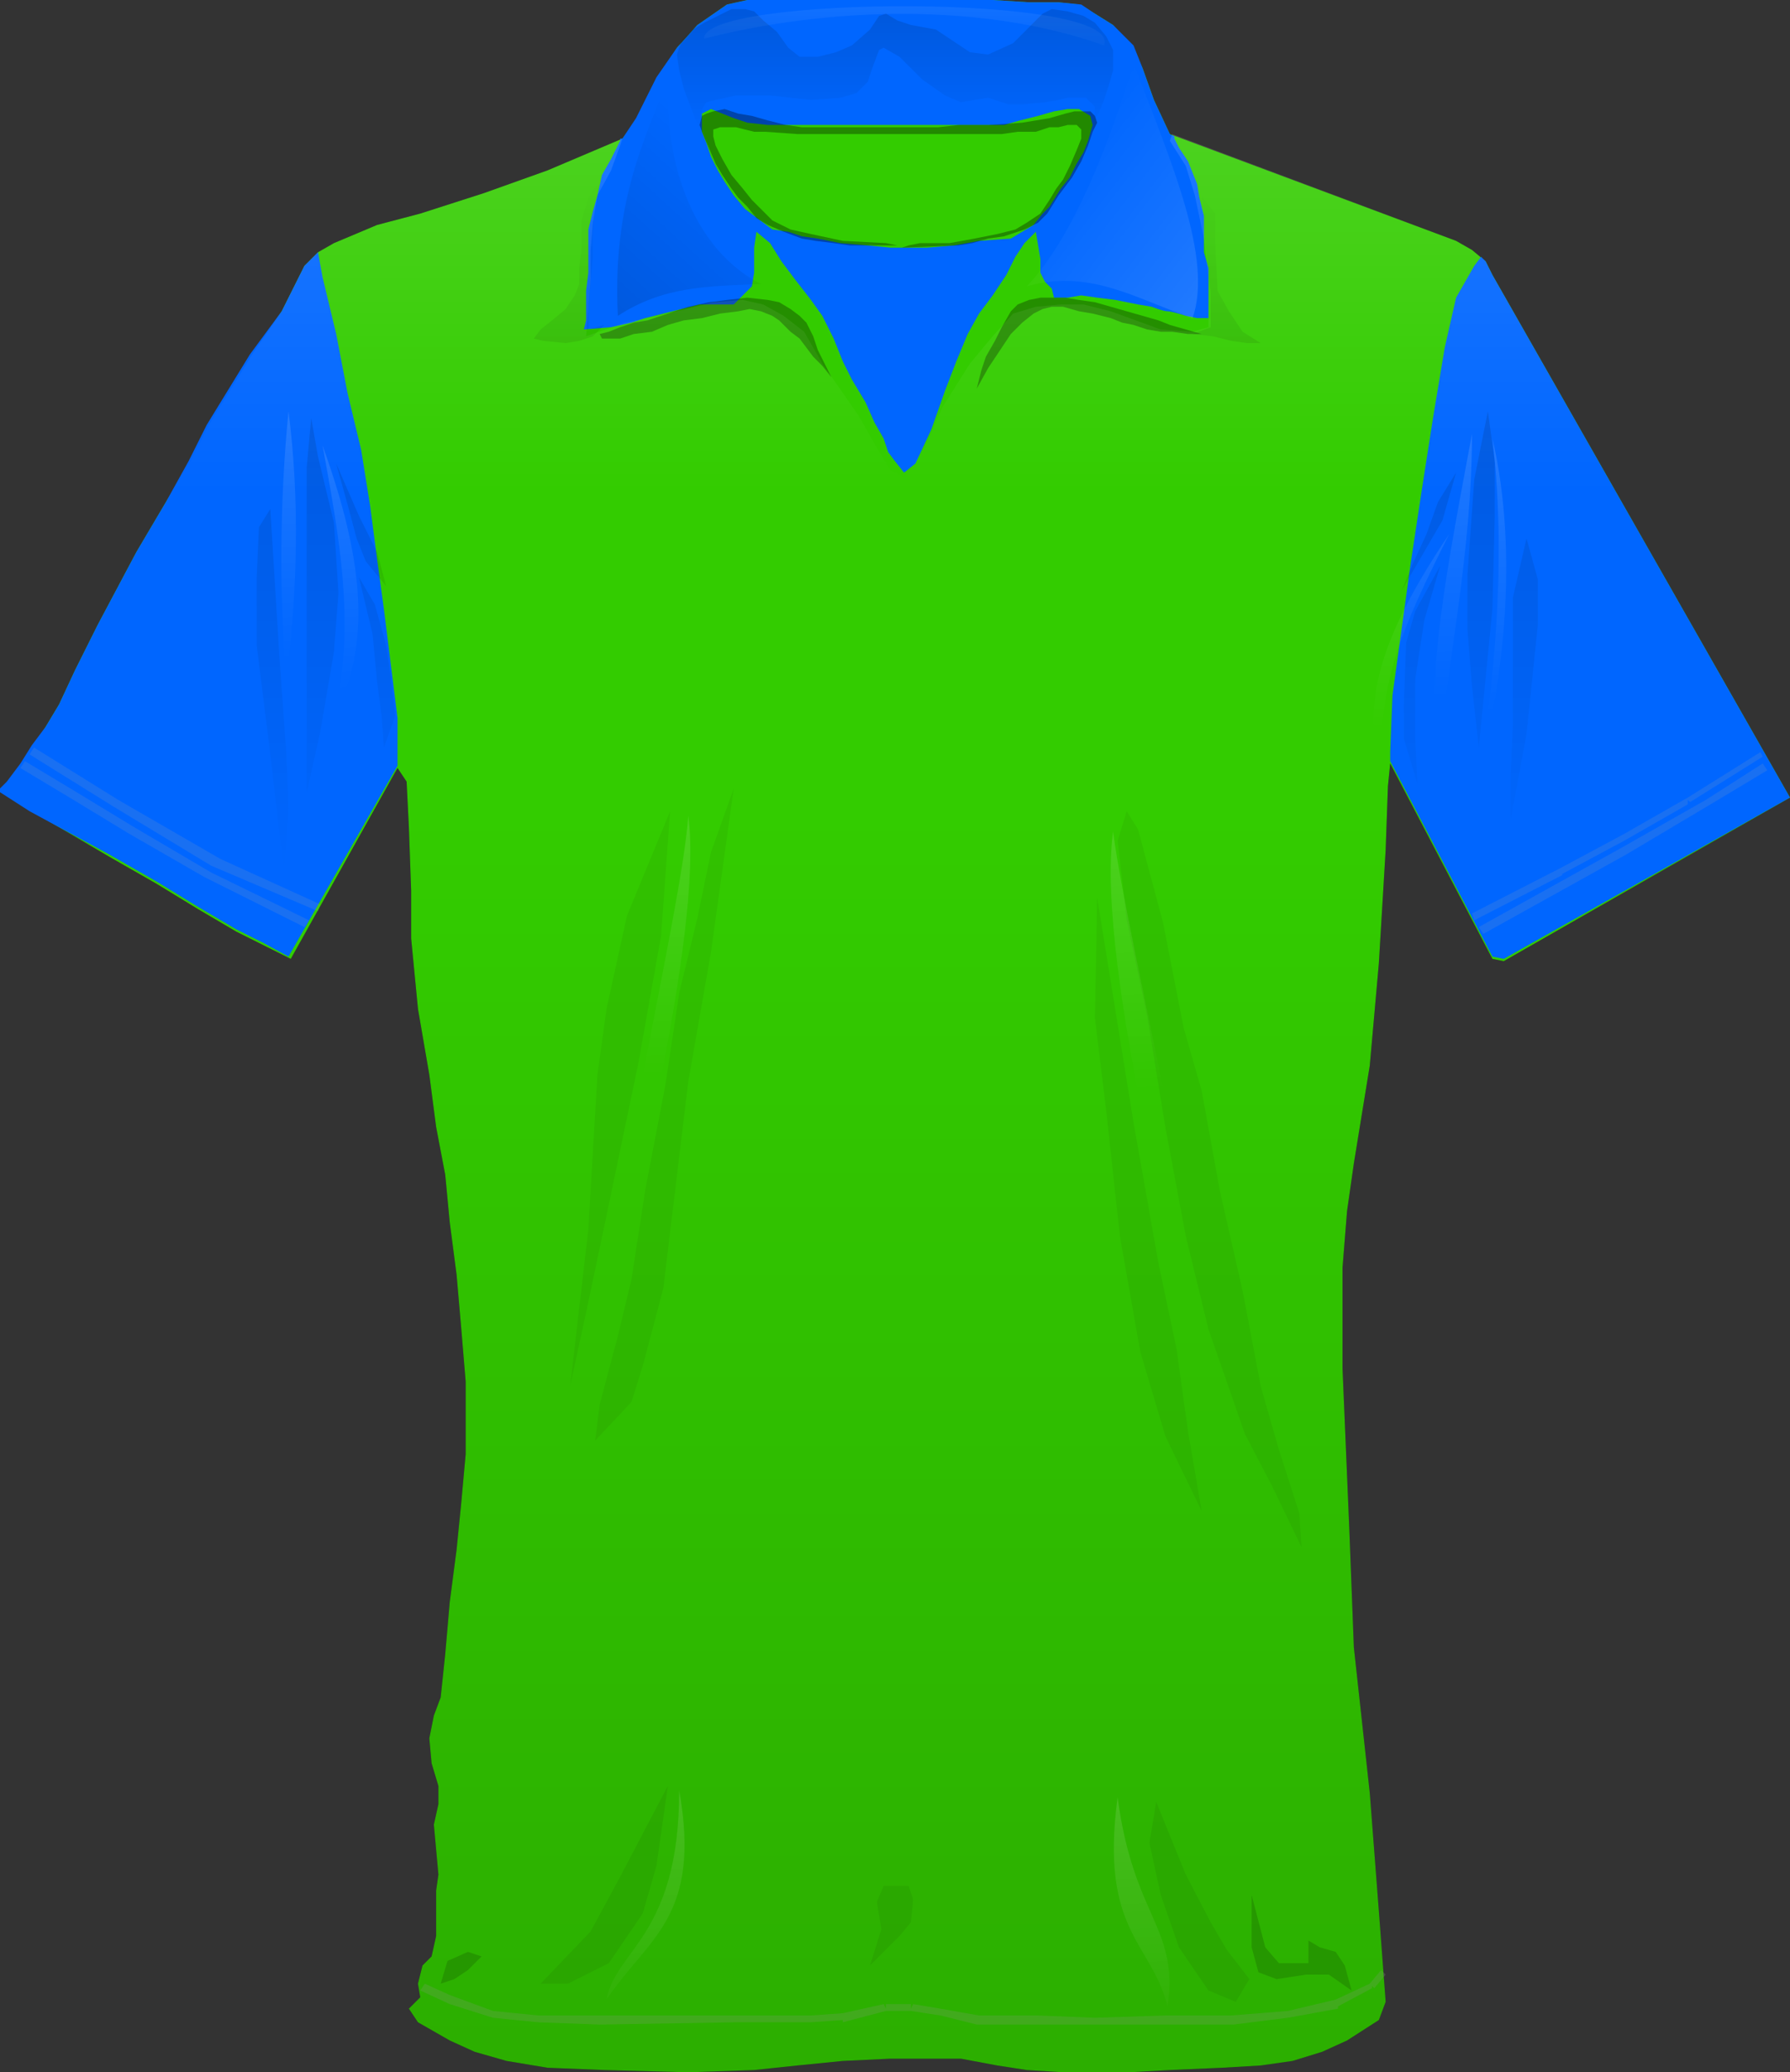 <?xml version="1.0" encoding="utf-8"?>
<svg version="1.1" id="Слой_1" xmlns="http://www.w3.org/2000/svg" xmlns:xlink="http://www.w3.org/1999/xlink" x="0px" y="0px"
	 viewBox="8.7 2.9 78.8 91.2" style="enable-background:new 8.7 2.9 78.8 91.2;" xml:space="preserve">
<rect x="8.7" y="2.9" width="78.8" height="91.2" fill="#333333" stroke="none"/>
<style type="text/css">
	.st0{opacity:0.4;}
	.st1{fill:#33CC00;}
	.st2{enable-background:new    ;}
	.st3{fill:#0066FF;}
	.st4{opacity:0.302;}
	.st5{opacity:0.329;}
	.st6{fill:url(#polygon32_1_);}
	.st7{fill:url(#path38_1_);}
	.st8{fill:url(#path44_1_);}
	.st9{opacity:5.000000e-02;}
	.st10{opacity:6.000000e-02;}
	.st11{opacity:0.15;}
	.st12{opacity:0.149;}
	.st13{fill:#AAAAAA;}
	.st14{opacity:0.2;}
	.st15{fill:url(#polygon80_1_);fill-opacity:0.3;}
	.st16{fill:url(#polygon86_1_);}
	.st17{fill:url(#path4077_1_);}
	.st18{fill:url(#path4093_1_);}
	.st19{fill:url(#path4113_1_);}
	.st20{fill:url(#path4123_1_);}
	.st21{fill:url(#path4129_1_);}
	.st22{fill:url(#path4133_1_);}
	.st23{fill:url(#path4137_1_);}
	.st24{fill:url(#path4141_1_);}
	.st25{fill:url(#path4145_1_);}
	.st26{fill:url(#path4149_1_);}
	.st27{fill:url(#path4153_1_);}
	.st28{fill:url(#path4161_1_);}
</style>
<g id="dropshadow" class="st0">
	<g id="g3756_9_">
		<g id="g3758_9_">
			<polygon id="polygon3760_9_" points="60.2,8.8 59.5,7.3 59,5.9 58.5,4.9 57.7,4 56.9,3.5 56.2,3.1 55.3,3 54,3 52.4,2.9 
				41.6,2.9 40.7,3.1 39.4,4 38.5,5 37.7,6.3 36.8,8.1 36.1,9 32.8,10.4 30,11.4 27.2,12.3 25.3,12.8 23.4,13.6 22.7,14 22.1,14.6 
				21.1,16.6 19.8,18.5 17.9,21.6 17.1,23.2 16,25 14.7,27.2 13,30.4 12,32.4 11.3,33.9 10.7,34.9 10.2,35.7 9.7,36.5 9.1,37.3 
				8.7,37.7 10.1,38.6 13.5,40.6 15.6,41.8 17.4,42.9 19.1,43.9 20.3,44.5 21.5,45.1 26.2,36.7 26.6,37.3 26.7,39.3 26.8,42.1 
				26.8,44.2 27.1,47.3 27.6,50.2 27.9,52.5 28.3,54.6 28.5,56.7 28.8,59 29,61.3 29.2,63.7 29.2,66.9 29,69.1 28.8,71.1 28.5,73.4 
				28.3,75.7 28.1,77.6 27.8,78.4 27.6,79.4 27.7,80.5 28,81.5 28,82.3 27.8,83.2 27.9,84.3 28,85.4 27.9,86.1 27.9,88.1 27.7,89 
				27.3,89.4 27.1,90.2 27.2,90.8 26.7,91.3 27.1,91.9 28.5,92.7 29.6,93.2 31,93.6 32.8,93.9 35.3,94 39,94.1 41.9,94 43.8,93.8 
				45.8,93.6 47.9,93.5 51,93.5 52.6,93.8 53.9,94 55.5,94.1 58.4,94.1 60.2,94 62.5,93.9 64.2,93.8 65.6,93.6 66.9,93.2 68,92.7 
				69.4,91.8 69.7,91 69.4,87 69,81.8 68.3,75.4 68.1,70.2 67.8,63.1 67.8,58.7 68,56.2 68.3,54.1 69,49.8 69.4,45.3 69.7,40.3 
				69.8,37.5 69.9,36.5 74.4,45.1 74.9,45.2 87.5,38 74.4,15 74.1,14.4 73.5,13.9 72.8,13.5 			"/>
		</g>
	</g>
</g>
<g id="main_x5F_color_1_">
	<g id="main_x5F_color">
		<g id="g6">
			<polygon id="polygon8" class="st1" points="72.8,13.5 60.2,8.8 59.5,7.3 59,5.9 58.5,4.9 57.7,4 56.9,3.5 56.2,3.1 55.3,3 54,3 
				52.4,2.9 41.6,2.9 40.7,3.1 39.4,4 38.5,5 37.7,6.3 36.8,8.1 36.1,9 32.8,10.4 30,11.4 27.2,12.3 25.3,12.8 23.4,13.6 22.7,14 
				22.1,14.6 21.1,16.6 19.8,18.5 17.9,21.6 17.1,23.2 16,25 14.7,27.2 13,30.4 12,32.4 11.3,33.9 10.7,34.9 10.2,35.7 9.7,36.5 
				9.1,37.3 8.7,37.7 10.1,38.6 13.5,40.6 15.6,41.8 17.4,42.9 19.1,43.9 20.3,44.5 21.5,45.1 26.2,36.7 26.6,37.3 26.7,39.3 
				26.8,42.1 26.8,44.2 27.1,47.3 27.6,50.2 27.9,52.5 28.3,54.6 28.5,56.7 28.8,59 29,61.3 29.2,63.7 29.2,66.9 29,69.1 28.8,71.1 
				28.5,73.4 28.3,75.7 28.1,77.6 27.8,78.4 27.6,79.4 27.7,80.5 28,81.5 28,82.3 27.8,83.2 27.9,84.3 28,85.4 27.9,86.1 27.9,88.1 
				27.7,89 27.3,89.4 27.1,90.2 27.2,90.8 26.7,91.3 27.1,91.9 28.5,92.7 29.6,93.2 31,93.6 32.8,93.9 35.3,94 39,94.1 41.9,94 
				43.8,93.8 45.8,93.6 47.9,93.5 51,93.5 52.6,93.8 53.9,94 55.5,94.1 58.4,94.1 60.2,94 62.5,93.9 64.2,93.8 65.6,93.6 66.9,93.2 
				68,92.7 69.4,91.8 69.7,91 69.4,87 69,81.8 68.3,75.4 68.1,70.2 67.8,63.1 67.8,58.7 68,56.2 68.3,54.1 69,49.8 69.4,45.3 
				69.7,40.3 69.8,37.5 69.9,36.5 74.4,45.1 74.9,45.2 87.5,38 74.4,15 74.1,14.4 73.5,13.9 			"/>
		</g>
	</g>
</g>
<g id="sleeves_1_" class="st2">
	<g id="sleeves">
		<g>
			<path class="st3" d="M61.7,14v-1.6l-0.2-0.8L61.4,11L61,10l-0.4-0.6L60.4,9V8.9l-0.2-0.1l-0.7-1.5L59,5.9l-0.4-1L57.7,4l-0.8-0.5
				l-0.6-0.4L55.3,3H54l-1.6-0.1H41.6l-0.9,0.2L39.4,4l-0.9,1l-0.9,1.3l-0.9,1.8L36.1,9L36,9l0,0.1l-0.4,0.8l-0.4,0.7L35,11.5
				l-0.2,0.7L34.6,13V14l0,0.9l-0.1,0.8l0,0.6l0,0.7l-0.1,0.4l1.2-0.1l0.9-0.2l0.6-0.2l0.8-0.2l0.8-0.2l0.8-0.2l0.9,0H41l0.4-0.4
				l0.4-0.4l0.1-0.6v-1.1l0.1-0.7l0.6,0.5l0.5,0.8l0.6,0.8l0.7,0.9l0.5,0.7l0.5,1l0.4,1l0.4,0.8l0.6,1l0.4,0.9l0.4,0.7l0.2,0.6
				l0.3,0.4l0.4,0.5l0.5-0.4l0.7-1.5l0.6-1.7l0.5-1.3l0.5-1.2l0.5-0.9l0.6-0.8l0.6-0.9l0.4-0.8l0.4-0.6l0.5-0.5l0.1,0.6l0.1,0.6v0.6
				l0.2,0.4l0.3,0.3l0.1,0.4h0.6l0.6-0.1l0.7,0.1l0.8,0.1l1,0.2l0.6,0.1c0,0,0.5,0.2,0.7,0.2c0.2,0,0.8,0.2,0.8,0.2l0.5,0.1h0.5v-1
				l0-1.2L61.7,14z M56.6,9.1l-0.2,0.5l-0.3,0.5l-0.3,0.6l-0.4,0.5l-0.5,0.8l-0.3,0.3l-0.4,0.5l-1,0.6l-1.4,0.1l-1.1,0.2l-1.2,0.1
				l-0.9,0l-0.7,0l-1-0.1l-1.2-0.1l-1-0.2L44,13.3l-0.6-0.2L42.7,13l-1.2-0.9L41,11.5l-0.4-0.6l-0.3-0.5L40,9.8l-0.2-0.6l-0.2-0.5
				l0-0.4V7.9L40,7.7l0.5,0.2L41,8.1l0.6,0.2l0.9,0.1l1,0l1.3,0l1.3,0h3l0.8,0h1.1l0.9,0l1,0l0.7-0.2l0.8-0.2l0.7-0.2l0.6-0.1h0.5
				L56.7,8l0.1,0.4L56.6,9.1z M25.6,29.7l-0.3-2.2l-0.3-2.3l-0.4-2.5L24,20.2l-0.5-2.6l-0.6-2.5L22.7,14l-0.6,0.6l-1,2l-1.4,1.9
				l-1.9,3.1l-0.8,1.6L16,25l-1.3,2.2L13,30.4l-1,2l-0.7,1.5l-0.6,1l-0.6,0.8l-0.5,0.8l-0.6,0.8l-0.4,0.4l1.4,0.9l3.5,1.9l2.1,1.2
				l1.8,1.1l1.7,1l1.2,0.6l1.1,0.6l4.8-8.4l0-0.6v-1.5l-0.3-2.4L25.6,29.7z M74.4,15l-0.3-0.6l-0.2-0.2l-0.3,0.4L72.8,16l-0.5,2.2
				l-0.5,3l-0.5,3.2l-0.5,3.3l-0.4,2.9L70,33.5L69.9,36l0,0.4l0,0l4.5,8.6l0.5,0.1L87.5,38L74.4,15z"/>
		</g>
	</g>
</g>
<g id="shadow1_1_" class="st4">
	<g id="shadow1">
		<g id="g18">
			<path id="path20" d="M44.5,17.7l-0.3-0.6l-0.3-0.3l-0.4-0.3L43,16.2l-0.5-0.1L41.6,16l-0.9,0.1l-0.8,0.1L39,16.4l-0.9,0.3
				L37.2,17l-0.6,0.1L36,17.3l-0.5,0.2l-0.4,0.1l0.1,0.2H36l0.6-0.2l0.8-0.1l0.7-0.3l0.7-0.2l0.8-0.1l0.8-0.2l0.8-0.1l0.5-0.1
				l0.5,0.1l0.5,0.2L43,17l0.5,0.5l0.4,0.3l0.3,0.4l0.3,0.4l0.4,0.4l0.4,0.5l-0.6-1.2L44.5,17.7z M60.2,17.2L59.7,17L59,16.8
				l-0.7-0.2l-0.7-0.2l-0.7-0.2l-0.7-0.1L55.6,16h-1.1L54,16.1l-0.5,0.2l-0.3,0.3l-0.4,0.7l-0.3,0.6l-0.4,0.7l-0.2,0.6l-0.2,0.8
				l0.5-0.9l0.6-0.9l0.4-0.6l0.5-0.5l0.5-0.4l0.4-0.2l0.4-0.1l0.5,0l0.7,0.2l0.6,0.1l0.8,0.2l0.5,0.2l0.5,0.1l0.6,0.2l0.6,0.1l0.5,0
				l0.7,0.1h0.6L60.2,17.2z"/>
		</g>
	</g>
</g>
<g id="shadow2_1_" class="st5">
	<g id="shadow2">
		<g id="g24">
			<polygon id="polygon26" points="56.7,7.8 56,7.8 55.6,7.9 54.9,8.1 54.3,8.2 53.7,8.3 52.2,8.4 50.9,8.4 50,8.5 44,8.5 43.3,8.4 
				42.5,8.2 41.8,8 41.2,7.9 40.6,7.7 40.1,7.8 39.8,7.9 39.6,8 39.5,8.4 39.6,8.7 40.2,10.1 40.5,10.6 40.9,11.2 41.2,11.6 
				41.6,12 42,12.5 42.5,12.8 43.2,13.1 44,13.4 44.6,13.5 45.4,13.6 46.1,13.7 46.7,13.7 47.5,13.7 48.2,13.7 47.7,13.6 45.8,13.5 
				44.4,13.2 43.5,13 42.7,12.6 42.1,12 41.8,11.7 41.4,11.2 40.9,10.6 40.5,9.9 40.2,9.3 40.1,8.9 40.1,8.6 40.4,8.5 40.6,8.5 
				41.1,8.5 41.9,8.7 42.4,8.7 43.8,8.8 44.9,8.8 45.9,8.8 47.3,8.8 48.5,8.8 52.1,8.8 52.8,8.8 53.5,8.7 54.3,8.7 54.9,8.5 
				55.3,8.5 55.7,8.4 56.1,8.4 56.3,8.6 56.3,9 56.1,9.5 55.8,10.2 55.5,10.8 55.2,11.2 54.9,11.7 54.5,12.3 53.9,12.7 53.4,13 
				52.6,13.2 51.6,13.4 50.5,13.6 49.6,13.6 49.2,13.6 48.7,13.7 48.4,13.8 50.9,13.7 51.5,13.6 52.2,13.4 52.9,13.3 53.8,13 
				54.4,12.7 54.8,12.3 55.3,11.5 55.9,10.7 56.3,10 56.6,9.3 56.8,8.7 57,8.3 56.9,8 			"/>
		</g>
	</g>
</g>
<g id="shadow3_1_">
	<g id="shadow3">
		<g id="g30">
			
				<linearGradient id="polygon32_1_" gradientUnits="userSpaceOnUse" x1="659.768" y1="-711.926" x2="659.768" y2="-727.926" gradientTransform="matrix(0.323 0 0 -0.323 -164.741 -226.428)">
				<stop  offset="0" style="stop-color:#000000;stop-opacity:0.133"/>
				<stop  offset="1" style="stop-color:#000000;stop-opacity:0"/>
			</linearGradient>
			<polygon id="polygon32" class="st6" points="56.9,3.9 56.4,3.6 55.7,3.4 55,3.3 54.6,3.5 54,4.1 53.3,4.8 52.2,5.3 51.4,5.2 
				50.8,4.8 49.9,4.2 48.8,4 48.2,3.8 47.7,3.5 47.4,3.6 47,4.2 46.2,4.9 45.5,5.2 44.7,5.4 43.9,5.4 43.4,5 42.9,4.3 42.3,3.8 
				41.9,3.4 41.5,3.3 40.9,3.3 40.3,3.6 39.7,3.9 39.2,4.2 38.7,4.7 38.5,5.3 38.6,6 38.8,6.8 39.1,7.6 39.5,8.6 39.6,8.1 39.6,7.7 
				39.8,7.4 40.2,7.3 41.1,7.1 41.8,7.1 42.6,7.1 43.5,7.2 44.4,7.3 45.7,7.2 46.4,7 46.9,6.5 47.1,5.9 47.4,5.1 47.6,5 48.3,5.4 
				49.3,6.4 50.3,7.1 51,7.4 52.2,7.2 53.1,7.5 53.7,7.5 54.7,7.4 55.3,7.3 55.7,7.2 56.5,7.2 56.9,7.6 56.9,8.2 57.1,7.8 57.3,7.3 
				57.5,6.7 57.7,6 57.7,5.1 57.4,4.5 			"/>
		</g>
	</g>
</g>
<g id="shadow4_1_">
	<g id="shadow4">
		<g id="g36">
			
				<linearGradient id="path38_1_" gradientUnits="userSpaceOnUse" x1="660.053" y1="-757.926" x2="660.053" y2="-733.926" gradientTransform="matrix(0.323 0 0 -0.323 -164.741 -226.428)">
				<stop  offset="0" style="stop-color:#000000;stop-opacity:8.333334e-02"/>
				<stop  offset="1" style="stop-color:#000000;stop-opacity:0"/>
			</linearGradient>
			<path id="path38" class="st7" d="M34.7,15.3l0.1-1.1l0-1l0.1-1.3l0.5-1.6L35,11l-0.4,0.6l-0.3,1l0,1.2l-0.1,0.9v0.7L34,15.9
				l-0.4,0.6L33,17l-0.5,0.4l-0.3,0.4l0.4,0.1l1,0.1l0.6-0.1l0.6-0.2l0.3-0.3l0.2-0.2l-0.7,0.2v-0.7L34.7,15.3z M63.4,17.5l-0.6-0.9
				l-0.5-0.9l-0.1-2v-0.8l0-0.6l-0.4-0.5l-0.2-0.3l0.1,0.7v0.7l0.1,1.1l0.1,0.9l0.1,0.9v1.5l-0.8,0.3l0.9,0.1l0.8,0.2l0.7,0.1l0.6,0
				L63.4,17.5z"/>
		</g>
	</g>
</g>
<g id="shadow5_1_">
	<g id="shadow5">
		<g id="g42">
			
				<linearGradient id="path44_1_" gradientUnits="userSpaceOnUse" x1="660.071" y1="-766.926" x2="660.071" y2="-828.926" gradientTransform="matrix(0.323 0 0 -0.323 -164.741 -226.428)">
				<stop  offset="0" style="stop-color:#000000;stop-opacity:0.117"/>
				<stop  offset="1" style="stop-color:#000000;stop-opacity:0"/>
			</linearGradient>
			<path id="path44" class="st8" d="M22.7,23l-0.3-1.7l-0.2,2.2v14.3l0.6-2.7l0.6-3.5l0.2-2.6l-0.2-3.1L22.7,23z M25.7,28.7
				l-0.4-1.5l-0.8-1.6l-1-2.3l0.5,1.8l0.4,1.5l0.4,1L25.7,28.7z M25.7,31.3l-0.5-1.8l-0.7-1.2l0.6,2.5l0.2,2.1l0.2,1.5l0.1,1.4
				l0.5-1.4l-0.2-1.7L25.7,31.3z M71.5,26.4l-0.6,1.3l-0.5,1.2l1.8-3.1l0.6-2.1L72,25L71.5,26.4z M73.6,24l-0.3,4.2v2.4l0.2,2.5
				l0.3,2.7l0.6-6.1l0.1-4.1v-2.4L74.2,21L73.6,24z M75.9,26.6l-0.6,2.6v5.6l-0.1,2.3L75.2,39l0.7-3.8l0.5-4.8v-2L75.9,26.6z
				 M21,31.8l-0.4-6.5l-0.5,0.8L20,28.3v3l0.6,4.8l0.6,5.2l0.2-2.8l-0.1-2.5L21,31.8z M70.6,31.2l-0.1,2.7v1.5l0.6,2l-0.1-2v-2.6
				l0.4-2.6l0.7-2.4l-1.1,2L70.6,31.2z"/>
		</g>
	</g>
</g>
<g id="shadow6_1_" class="st9">
	<g id="shadow6">
		<g id="g48">
			<path id="path50" d="M36.8,49.7l1-5.6l0.4-5.5l-1.9,4.6l-0.9,4.1l-0.4,2.9L34.6,57l-0.8,6.9l0.8-3.7l0.8-3.8L36.8,49.7z
				 M39.4,43.3l-0.8,3.3l-0.6,4l-0.9,4.7l-0.6,3.9l-0.6,2.5l-0.8,3l-0.2,1.6l1.6-1.7L37,63l0.9-3.4l1.1-9.1l1-5.7l1-7.2l-1,2.8
				L39.4,43.3z M65.9,69.5l-0.9-2.8l-0.8-2.8l-0.8-4.2l-1-4.4l-0.8-4.4l-0.8-2.8l-0.9-4.6l-1.1-4.1l-0.5-0.8l-0.4,1.3l0.4,3.5
				l0.9,4.2l0.8,4.9l0.9,4.8l1,4.1l1.6,4.6l1.2,2.3l1.3,2.7L65.9,69.5z M60.5,62.3l-0.8-3.8l-1.1-6.2L57,42.4l-0.1,5.3l0.5,4.1
				l0.6,5.5l0.9,5.1l1.1,3.7l1.6,3.3L61,65.9L60.5,62.3z"/>
		</g>
	</g>
</g>
<g id="shadow7_1_" class="st10">
	<g id="shadow7">
		<g id="g54">
			<path id="path56" d="M62.7,88.7l-0.7-1.2l-1.1-2.1l-1.3-3.2L59.3,84l0.5,2.3l0.8,2.3l1.3,1.9l1.2,0.5l0.6-1L62.7,88.7z M36,85.5
				l-1.3,2.4l-2.2,2.3h1.2l1.8-0.9l1.5-2.2l0.6-2.1l0.5-3.5l-1,1.9L36,85.5z M47.6,85.9l-0.3,0.7l0.2,1.2L47,89.4l1.3-1.3l0.5-0.6
				l0.1-1l-0.2-0.6H47.6z"/>
		</g>
	</g>
</g>
<g id="shadow8_1_" class="st11">
	<g id="shadow8">
		<g id="g60">
			<path id="path62" d="M28.4,89.2l-0.3,1l0.6-0.2l0.6-0.4l0.6-0.6l-0.6-0.2L28.4,89.2z M67.9,89.4l-0.4-0.6l-0.7-0.2l-0.5-0.3v1
				L65,89.3l-0.6-0.7l-0.6-2.3v2.3l0.3,1.1l0.8,0.3l1.3-0.2h1l1,0.7L67.9,89.4z"/>
		</g>
	</g>
</g>
<g id="sawing1_1_" class="st12">
	<g id="sawing1">
		<g id="g66">
			<path id="path68" class="st13" d="M18.4,40.7l-4.5-2.6l0,0l-3.7-2.3l-0.2,0.3l3.7,2.3l0.1-0.1l-0.1,0.1l4.3,2.6l0,0l4.7,2
				l0.1-0.3L18.4,40.7L18.4,40.7z M14.6,39.3l-2.8-1.7l-0.1,0.1l0.1-0.1l-2-1.2l-0.2,0.3l2,1.2l2.8,1.7l0.1-0.1l-0.1,0.1l3.3,1.9
				l0.1-0.1l-0.1,0.1l4.4,2.2l0.2-0.3L18,41.3L14.6,39.3z M77.3,41.3l0.1,0.1l2.8-1.5l-0.1-0.1l0.1,0.1l2.8-1.6L83,38.1l0.1,0.1
				l3.2-2L86.2,36L83,38l-2.8,1.6l-2.8,1.5l-3.9,2l0.1,0.3l3.9-2L77.3,41.3z M86.5,36.8l-0.2-0.3l-2.5,1.6l-3.7,2.1l0,0l-6.3,3.5
				l0.2,0.3l6.3-3.5l-0.1-0.1l0.1,0.1l3.7-2.2l-0.1-0.1l0.1,0.1L86.5,36.8z"/>
		</g>
	</g>
</g>
<g id="sawing2_1_" class="st14">
	<g id="sawing2">
		<g id="g72">
			<polygon id="polygon74" class="st13" points="69.5,89.6 69,90.2 67.5,90.9 65.4,91.4 62.9,91.6 60,91.6 60,91.8 60,91.6 
				56.9,91.7 54.4,91.6 54.4,91.8 54.4,91.6 51.8,91.6 50.1,91.3 50.1,91.5 50.1,91.3 48.9,91.1 48.8,91.3 48.8,91.1 47.7,91.1 
				47.7,91.3 47.6,91.1 45.8,91.5 45.8,91.5 44.4,91.6 41,91.6 41,91.8 41,91.6 35.1,91.6 32.4,91.6 30.4,91.4 28.5,90.7 28.5,90.7 
				27.4,90.2 27.2,90.5 28.5,91.1 28.5,91.1 30.4,91.7 30.4,91.5 30.4,91.7 32.4,91.9 32.4,91.7 32.4,91.9 35.1,92 35.1,91.8 
				35.1,92 41,91.9 44.4,91.9 44.4,91.7 44.4,91.9 45.8,91.8 45.8,91.9 47.7,91.4 48.8,91.4 50.1,91.6 50.1,91.6 51.7,92 51.7,91.8 
				51.7,92 54.4,92 56.9,92 56.9,91.9 56.9,92 60,92 63,92 63,92 65.4,91.7 65.4,91.5 65.4,91.7 67.6,91.3 67.6,91.1 67.6,91.2 
				69.1,90.4 69.1,90.3 69.2,90.4 69.7,89.8 			"/>
		</g>
	</g>
</g>
<g id="shadow_x5F_shoulders_1_">
	<g id="shadow_x5F_shoulders">
		<g id="g78">
			
				<linearGradient id="polygon80_1_" gradientUnits="userSpaceOnUse" x1="659.821" y1="-728.926" x2="659.821" y2="-776.926" gradientTransform="matrix(0.323 0 0 -0.323 -164.741 -226.428)">
				<stop  offset="0" style="stop-color:#FFFFFF;stop-opacity:0.4"/>
				<stop  offset="1" style="stop-color:#FFFFFF;stop-opacity:0"/>
			</linearGradient>
			<polygon id="polygon80" class="st15" points="17.4,42.9 19.1,43.9 20.3,44.5 21.5,45.1 26.2,36.7 26.6,37.3 26.7,39.3 26.8,42.1 
				26.8,44.2 27.1,47.3 27.6,50.2 27.9,52.5 28.3,54.6 28.3,54.8 68.2,54.8 68.3,54.1 69,49.8 69.4,45.3 69.7,40.3 69.8,37.5 
				69.9,36.5 74.4,45.1 74.9,45.2 87.5,38 74.4,15 74.1,14.4 73.5,13.9 72.8,13.5 60.3,8.8 60.2,9.1 60.9,10.2 61.3,11.5 61.7,13.4 
				61.9,15.1 61.9,17.3 61.2,17.5 59.8,17.4 57.6,16.6 56.4,16.3 55.4,16.3 54.3,16.4 53.3,16.7 52.4,17.7 51.4,18.9 50.2,20.8 
				49.4,22.6 48.5,23.9 47.9,23.6 47.3,22.6 46.5,21.2 45.6,19.9 44.9,18.9 44.1,17.5 43.2,16.8 42.3,16.3 41.4,16.1 40.1,16.2 
				38.9,16.5 37.6,16.8 36.2,17.1 34.5,17.7 34.6,16.6 34.7,15.2 34.7,13.9 34.8,12.7 35,11.5 35.6,10.4 36,9.3 36.1,9 32.8,10.4 
				30,11.4 27.2,12.3 25.3,12.8 23.4,13.6 22.7,14 22.1,14.6 21.1,16.6 19.8,18.5 17.9,21.6 17.1,23.2 16,25 14.7,27.2 13,30.4 
				12,32.4 11.3,33.9 10.7,34.9 10.2,35.7 9.7,36.5 9.1,37.3 8.7,37.7 10.1,38.6 13.5,40.6 15.6,41.8 			"/>
		</g>
	</g>
</g>
<g id="shadow_x5F_body_1_">
	<g id="shadow_x5F_body">
		<g id="g84">
			
				<linearGradient id="polygon86_1_" gradientUnits="userSpaceOnUse" x1="659.925" y1="-992.926" x2="659.925" y2="-820.926" gradientTransform="matrix(0.323 0 0 -0.323 -164.741 -226.428)">
				<stop  offset="0" style="stop-color:#000000;stop-opacity:0.145"/>
				<stop  offset="1" style="stop-color:#000000;stop-opacity:0"/>
			</linearGradient>
			<polygon id="polygon86" class="st16" points="68.3,54.1 69,49.8 69.4,45.3 69.7,40.3 69.8,37.5 69.8,35.7 69.8,33.8 70,31.5 
				70.2,29.5 70.6,27.1 71,25.3 71.9,22.1 72.6,19.6 73.2,17.7 74,15.3 74.3,14.7 74.1,14.4 73.5,13.9 72.8,13.5 60.3,8.8 60.2,9.1 
				60.9,10.2 61.3,11.5 61.7,13.4 61.9,15.1 61.9,17.3 61.2,17.5 59.8,17.4 57.6,16.6 56.4,16.3 55.4,16.3 54.3,16.4 53.3,16.7 
				52.4,17.7 51.4,18.9 50.2,20.8 49.4,22.6 48.5,23.9 47.9,23.6 47.3,22.6 46.5,21.2 45.6,19.9 44.9,18.9 44.1,17.5 43.2,16.8 
				42.3,16.3 41.4,16.1 40.1,16.2 38.9,16.5 37.6,16.8 36.2,17.1 34.5,17.7 34.6,16.6 34.7,15.2 34.7,13.9 34.8,12.7 35,11.5 
				35.6,10.4 36,9.3 36.1,9 32.8,10.4 30,11.4 27.2,12.3 25.3,12.8 23.4,13.6 22.7,14 22.1,14.6 22,14.8 22.3,15.6 22.9,17 
				23.3,18.4 23.8,19.9 24.3,21.3 24.8,23.4 25.6,25.5 25.9,27.1 26.1,28.8 26.4,30.7 26.5,33 26.5,34.2 26.5,36 26.6,37.3 
				26.6,37.3 26.7,39.3 26.8,42.1 26.8,44.2 27.1,47.3 27.6,50.2 27.9,52.5 28.3,54.6 28.5,56.7 28.8,59 29,61.3 29.2,63.7 
				29.2,66.9 29,69.1 28.8,71.1 28.5,73.4 28.3,75.7 28.1,77.6 27.8,78.4 27.6,79.4 27.7,80.5 28,81.5 28,82.3 27.8,83.2 27.9,84.3 
				28,85.4 27.9,86.1 27.9,88.1 27.7,89 27.3,89.4 27.1,90.2 27.2,90.8 26.7,91.3 27.1,91.9 28.5,92.7 29.6,93.2 31,93.6 32.8,93.9 
				35.3,94 39,94.1 41.9,94 43.8,93.8 45.8,93.6 47.9,93.5 51,93.5 52.6,93.8 53.9,94 55.5,94.1 58.4,94.1 60.2,94 62.5,93.9 
				64.2,93.8 65.6,93.6 66.9,93.2 68,92.7 69.4,91.8 69.7,91 69.4,87 69,81.8 68.3,75.4 68.1,70.2 67.8,63.1 67.8,58.7 68,56.2 			
				"/>
		</g>
	</g>
</g>
<linearGradient id="path4077_1_" gradientUnits="userSpaceOnUse" x1="617.864" y1="-754.26" x2="637.844" y2="-732.282" gradientTransform="matrix(0.323 0 0 -0.323 -164.741 -226.428)">
	<stop  offset="0" style="stop-color:#000000;stop-opacity:0.145"/>
	<stop  offset="1" style="stop-color:#000000;stop-opacity:0"/>
</linearGradient>
<path id="path4077" class="st17" d="M35.9,16.8c2-1.3,3.9-1.3,6.3-1.4c-3.5-1.8-4.4-6.5-4-9.5C37.6,8.2,35.6,11.1,35.9,16.8z"/>
<linearGradient id="path4093_1_" gradientUnits="userSpaceOnUse" x1="702.307" y1="-748.187" x2="681.307" y2="-732.187" gradientTransform="matrix(0.323 0 0 -0.323 -164.741 -226.428)">
	<stop  offset="0" style="stop-color:#FFFFFF;stop-opacity:0.125"/>
	<stop  offset="1" style="stop-color:#FFFFFF;stop-opacity:0"/>
</linearGradient>
<path id="path4093" class="st18" d="M53.9,15.5c2.8-0.8,4.9,0.6,7.3,1.4c0.9-2.6-0.9-6.8-2.6-11.2C57.6,9,56,13.3,53.9,15.5z"/>
<linearGradient id="path4113_1_" gradientUnits="userSpaceOnUse" x1="576.446" y1="-765.992" x2="577.446" y2="-799.992" gradientTransform="matrix(0.323 0 0 -0.323 -164.741 -226.428)">
	<stop  offset="0" style="stop-color:#FFFFFF;stop-opacity:0.125"/>
	<stop  offset="1" style="stop-color:#FFFFFF;stop-opacity:0"/>
</linearGradient>
<path id="path4113" class="st19" d="M21.4,21c0.5,3.9,0.4,7.9-0.1,11.8C21,29,21,25.1,21.4,21z"/>
<linearGradient id="path4123_1_" gradientUnits="userSpaceOnUse" x1="576.275" y1="-765.997" x2="577.275" y2="-799.997" gradientTransform="matrix(0.323 0 0 -0.323 -162.332 -225.095)">
	<stop  offset="0" style="stop-color:#FFFFFF;stop-opacity:0.125"/>
	<stop  offset="1" style="stop-color:#FFFFFF;stop-opacity:0"/>
</linearGradient>
<path id="path4123" class="st20" d="M22.9,22.5c1.5,4.2,2.4,8.4,0.5,11.9C24.4,30.4,23.6,26.4,22.9,22.5z"/>
<linearGradient id="path4129_1_" gradientUnits="userSpaceOnUse" x1="570.002" y1="-691.487" x2="571.002" y2="-725.487" gradientTransform="matrix(0.323 0 0 -0.345 -146.903 -200.032)">
	<stop  offset="0" style="stop-color:#FFFFFF;stop-opacity:0.125"/>
	<stop  offset="1" style="stop-color:#FFFFFF;stop-opacity:0"/>
</linearGradient>
<path id="path4129" class="st21" d="M39,38.8c0.7,5.3-2.9,18.8-3.5,22.4C35.2,57.1,38.7,43.1,39,38.8z"/>
<linearGradient id="path4133_1_" gradientUnits="userSpaceOnUse" x1="581.38" y1="-691.153" x2="582.38" y2="-725.153" gradientTransform="matrix(0.323 0 0 -0.345 -128.245 -199.315)">
	<stop  offset="0" style="stop-color:#FFFFFF;stop-opacity:0.125"/>
	<stop  offset="1" style="stop-color:#FFFFFF;stop-opacity:0"/>
</linearGradient>
<path id="path4133" class="st22" d="M57.7,39.5c0.7,5.3,4.6,20.5,4,24.1C61,60.7,56.9,45.4,57.7,39.5z"/>
<linearGradient id="path4137_1_" gradientUnits="userSpaceOnUse" x1="574.913" y1="-691.343" x2="575.913" y2="-725.343" gradientTransform="matrix(0.323 0 0 -0.345 -112.971 -216.64)">
	<stop  offset="0" style="stop-color:#FFFFFF;stop-opacity:0.125"/>
	<stop  offset="1" style="stop-color:#FFFFFF;stop-opacity:0"/>
</linearGradient>
<path id="path4137" class="st23" d="M73.5,22c0,5.2-1.1,10.2-1.4,13.8C71.4,33,72.4,27.9,73.5,22z"/>
<linearGradient id="path4141_1_" gradientUnits="userSpaceOnUse" x1="574.452" y1="-691.356" x2="575.452" y2="-725.356" gradientTransform="matrix(0.323 0 0 -0.345 -111.074 -215.974)">
	<stop  offset="0" style="stop-color:#FFFFFF;stop-opacity:0.125"/>
	<stop  offset="1" style="stop-color:#FFFFFF;stop-opacity:0"/>
</linearGradient>
<path id="path4141" class="st24" d="M74.4,22.2c1.2,5.2,0.4,10.8-0.5,14.4C74.3,33.7,75.1,28.1,74.4,22.2z"/>
<linearGradient id="path4145_1_" gradientUnits="userSpaceOnUse" x1="576.761" y1="-691.288" x2="577.761" y2="-725.288" gradientTransform="matrix(0.323 0 0 -0.345 -115.457 -215.281)">
	<stop  offset="0" style="stop-color:#FFFFFF;stop-opacity:0.125"/>
	<stop  offset="1" style="stop-color:#FFFFFF;stop-opacity:0"/>
</linearGradient>
<path id="path4145" class="st25" d="M72.5,26.4c-2,4-3.3,6.7-2.9,10.8C68.7,34.3,69,31.6,72.5,26.4z"/>
<linearGradient id="path4149_1_" gradientUnits="userSpaceOnUse" x1="579.171" y1="-691.218" x2="580.171" y2="-725.218" gradientTransform="matrix(0.323 0 0 -0.345 -128.049 -156.737)">
	<stop  offset="0" style="stop-color:#FFFFFF;stop-opacity:0.125"/>
	<stop  offset="1" style="stop-color:#FFFFFF;stop-opacity:0"/>
</linearGradient>
<path id="path4149" class="st26" d="M57.9,82c0.7,5.3,2.7,5.7,2.2,9.2C59.4,88.4,57.1,87.9,57.9,82z"/>
<linearGradient id="path4153_1_" gradientUnits="userSpaceOnUse" x1="570.298" y1="-691.479" x2="571.298" y2="-725.479" gradientTransform="matrix(0.323 0 0 -0.345 -147.032 -157.179)">
	<stop  offset="0" style="stop-color:#FFFFFF;stop-opacity:0.125"/>
	<stop  offset="1" style="stop-color:#FFFFFF;stop-opacity:0"/>
</linearGradient>
<path id="path4153" class="st27" d="M38.6,81.7c1,5.6-1.4,6.5-3.2,9.2C35.8,88.7,38.6,88.1,38.6,81.7z"/>
<linearGradient id="path4161_1_" gradientUnits="userSpaceOnUse" x1="661.152" y1="-709.926" x2="661.152" y2="-718.926" gradientTransform="matrix(0.323 0 0 -0.323 -164.741 -226.428)">
	<stop  offset="0" style="stop-color:#FFFFFF;stop-opacity:7.500000e-02"/>
	<stop  offset="1" style="stop-color:#FFFFFF;stop-opacity:0"/>
</linearGradient>
<path id="path4161" class="st28" d="M39.7,4.6c-0.1-1.9,18.5-2,17.6,0.3C52,3,45.2,3.2,39.7,4.6z"/>
</svg>
